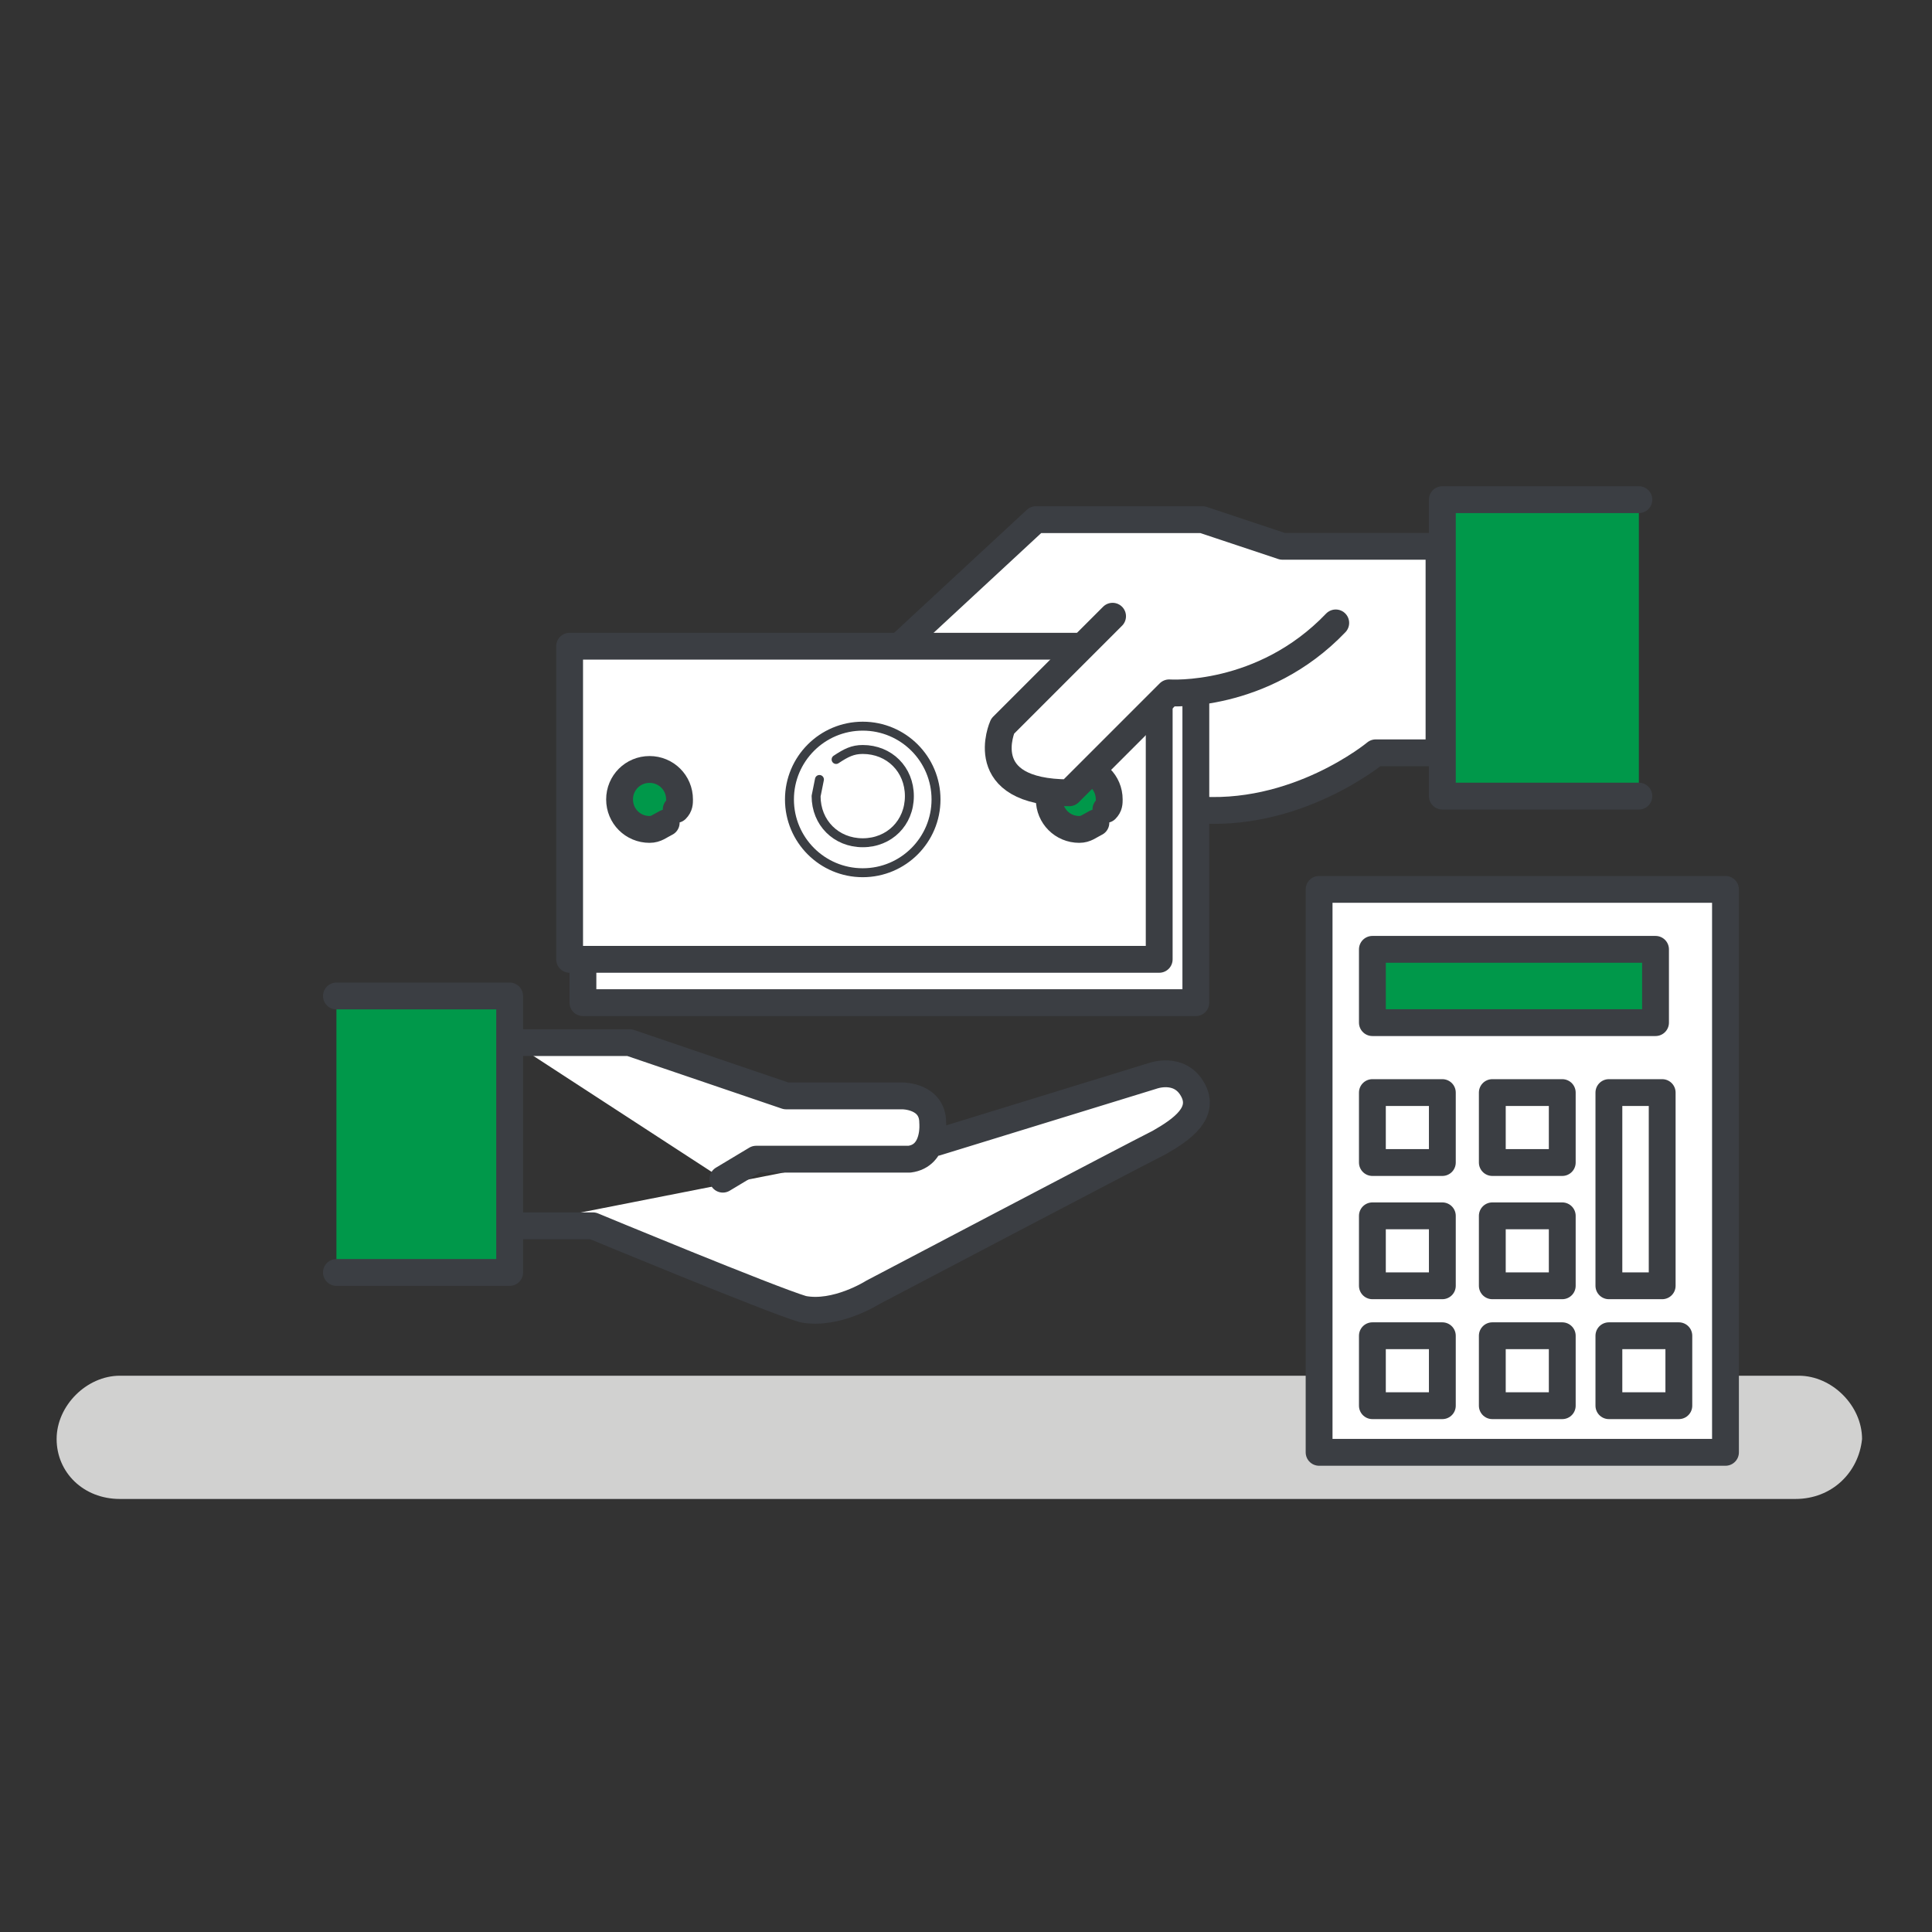 <?xml version="1.0" encoding="utf-8"?>
<!-- Generator: Adobe Illustrator 16.0.0, SVG Export Plug-In . SVG Version: 6.00 Build 0)  -->
<!DOCTYPE svg PUBLIC "-//W3C//DTD SVG 1.1//EN" "http://www.w3.org/Graphics/SVG/1.1/DTD/svg11.dtd">
<svg version="1.1" id="Layer_1" xmlns="http://www.w3.org/2000/svg" xmlns:xlink="http://www.w3.org/1999/xlink" x="0px" y="0px"
	 width="216px" height="216px" viewBox="0 0 216 216" enable-background="new 0 0 216 216" xml:space="preserve">
<rect x="0" y="0" width="216" height="216" fill="#333333" stroke="none"/>
<path fill="#D1D1D0" d="M200.73,167.586H13.407c-4.096,0-7.076-2.979-7.076-6.703s3.352-7.076,7.076-7.076h187.697
	c3.725,0,7.076,3.352,7.076,7.076C207.807,164.607,204.828,167.586,200.73,167.586L200.73,167.586z"/>
<path fill="#FFFFFF" stroke="#3B3E43" stroke-width="3" stroke-linecap="round" stroke-linejoin="round" stroke-miterlimit="10" d="
	M104.648,127.738l24.207-7.449c0,0,2.979-1.117,4.469,1.49s-1.117,4.469-3.725,5.959c-2.979,1.489-32.027,16.758-32.027,16.758
	s-4.096,2.607-7.82,1.862c-3.725-1.117-23.462-9.31-23.462-9.31h-8.938 M57.352,116.565h13.035l17.503,5.958h13.035
	c0,0,3.352,0,3.352,2.98c0,0,0.373,3.724-2.607,4.096H84.538l-3.724,2.234"/>
<path fill="#00984A" stroke="#3B3E43" stroke-width="3" stroke-linecap="round" stroke-linejoin="round" stroke-miterlimit="10" d="
	M37.614,111.352h19.366v30.91H37.614"/>
<path fill="#FFFFFF" stroke="#3B3E43" stroke-width="3" stroke-linecap="round" stroke-linejoin="round" stroke-miterlimit="10" d="
	M100.552,72.248l15.269-14.151h18.621l8.938,2.979h17.504v23.09h-7.076c0,0-8.938,7.448-20.482,6.331"/>
<path fill="#FFFFFF" stroke="#3B3E43" stroke-width="3" stroke-linecap="round" stroke-linejoin="round" stroke-miterlimit="10" d="
	M65.172,77.09h68.525v35.007H65.172V77.09z"/>
<path fill="#01B8C4" d="M64.428,80.441h64.8v26.441h-64.8V80.441z"/>
<path fill="#FFFFFF" stroke="#3B3E43" stroke-width="3" stroke-linecap="round" stroke-linejoin="round" stroke-miterlimit="10" d="
	M63.683,72.248H129.6v35.007H63.683V72.248z"/>
<path fill="#00984A" stroke="#3B3E43" stroke-width="3" stroke-linecap="round" stroke-linejoin="round" stroke-miterlimit="10" d="
	M122.523,91.986c-0.744,0.372-1.117,0.745-1.861,0.745c-1.862,0-3.352-1.49-3.352-3.352c0-1.862,1.489-3.352,3.352-3.352
	c1.861,0,3.352,1.49,3.352,3.352c0,0.373,0,0.745-0.372,1.117"/>
<path fill="#FFFFFF" stroke="#3B3E43" stroke-width="3" stroke-linecap="round" stroke-linejoin="round" stroke-miterlimit="10" d="
	M124.387,68.896l-12.29,12.29c0,0-3.353,7.448,7.448,7.448l11.172-11.172c0,0,10.428,0.745,18.621-7.82"/>
<path fill="#00984A" stroke="#3B3E43" stroke-width="3" stroke-linecap="round" stroke-linejoin="round" stroke-miterlimit="10" d="
	M183.228,89.007h-21.972V55.862h21.972"/>
<circle fill="#FFFFFF" stroke="#3B3E43" stroke-linecap="round" stroke-linejoin="round" stroke-miterlimit="10" cx="96.455" cy="89.379" r="8.193"/>
<path fill="#FFFFFF" stroke="#3B3E43" stroke-linecap="round" stroke-linejoin="round" stroke-miterlimit="10" d="M93.476,84.91
	c1.117-0.745,1.862-1.117,2.979-1.117c2.979,0,5.214,2.234,5.214,5.214s-2.234,5.214-5.214,5.214c-2.979,0-5.214-2.234-5.214-5.214
	l0.373-1.862"/>
<path fill="#00984A" stroke="#3B3E43" stroke-width="3" stroke-linecap="round" stroke-linejoin="round" stroke-miterlimit="10" d="
	M74.483,91.986c-0.745,0.372-1.117,0.745-1.862,0.745c-1.862,0-3.352-1.49-3.352-3.352c0-1.862,1.49-3.352,3.352-3.352
	c1.862,0,3.352,1.49,3.352,3.352c0,0.373,0,0.745-0.373,1.117"/>
<g>
	
		<path fill="#FFFFFF" stroke="#3B3E43" stroke-width="3" stroke-linecap="round" stroke-linejoin="round" stroke-miterlimit="10" d="
		M147.477,99.435h45.434v62.938h-45.434V99.435z"/>
	
		<path fill="#00984A" stroke="#3B3E43" stroke-width="3" stroke-linecap="round" stroke-linejoin="round" stroke-miterlimit="10" d="
		M153.435,106.138h31.655v8.193h-31.655V106.138z"/>
	
		<path fill="#FFFFFF" stroke="#3B3E43" stroke-width="3" stroke-linecap="round" stroke-linejoin="round" stroke-miterlimit="10" d="
		M153.435,122.152h7.821v7.82h-7.821V122.152z M166.842,122.152h7.82v7.82h-7.82V122.152z M179.876,122.152h5.958v21.6h-5.958
		V122.152z M153.435,135.932h7.821v7.82h-7.821V135.932z M166.842,135.932h7.82v7.82h-7.82V135.932z M153.435,149.338h7.821v7.82
		h-7.821V149.338z M166.842,149.338h7.82v7.82h-7.82V149.338z M179.876,149.338h7.821v7.82h-7.821V149.338z"/>
</g>
</svg>
